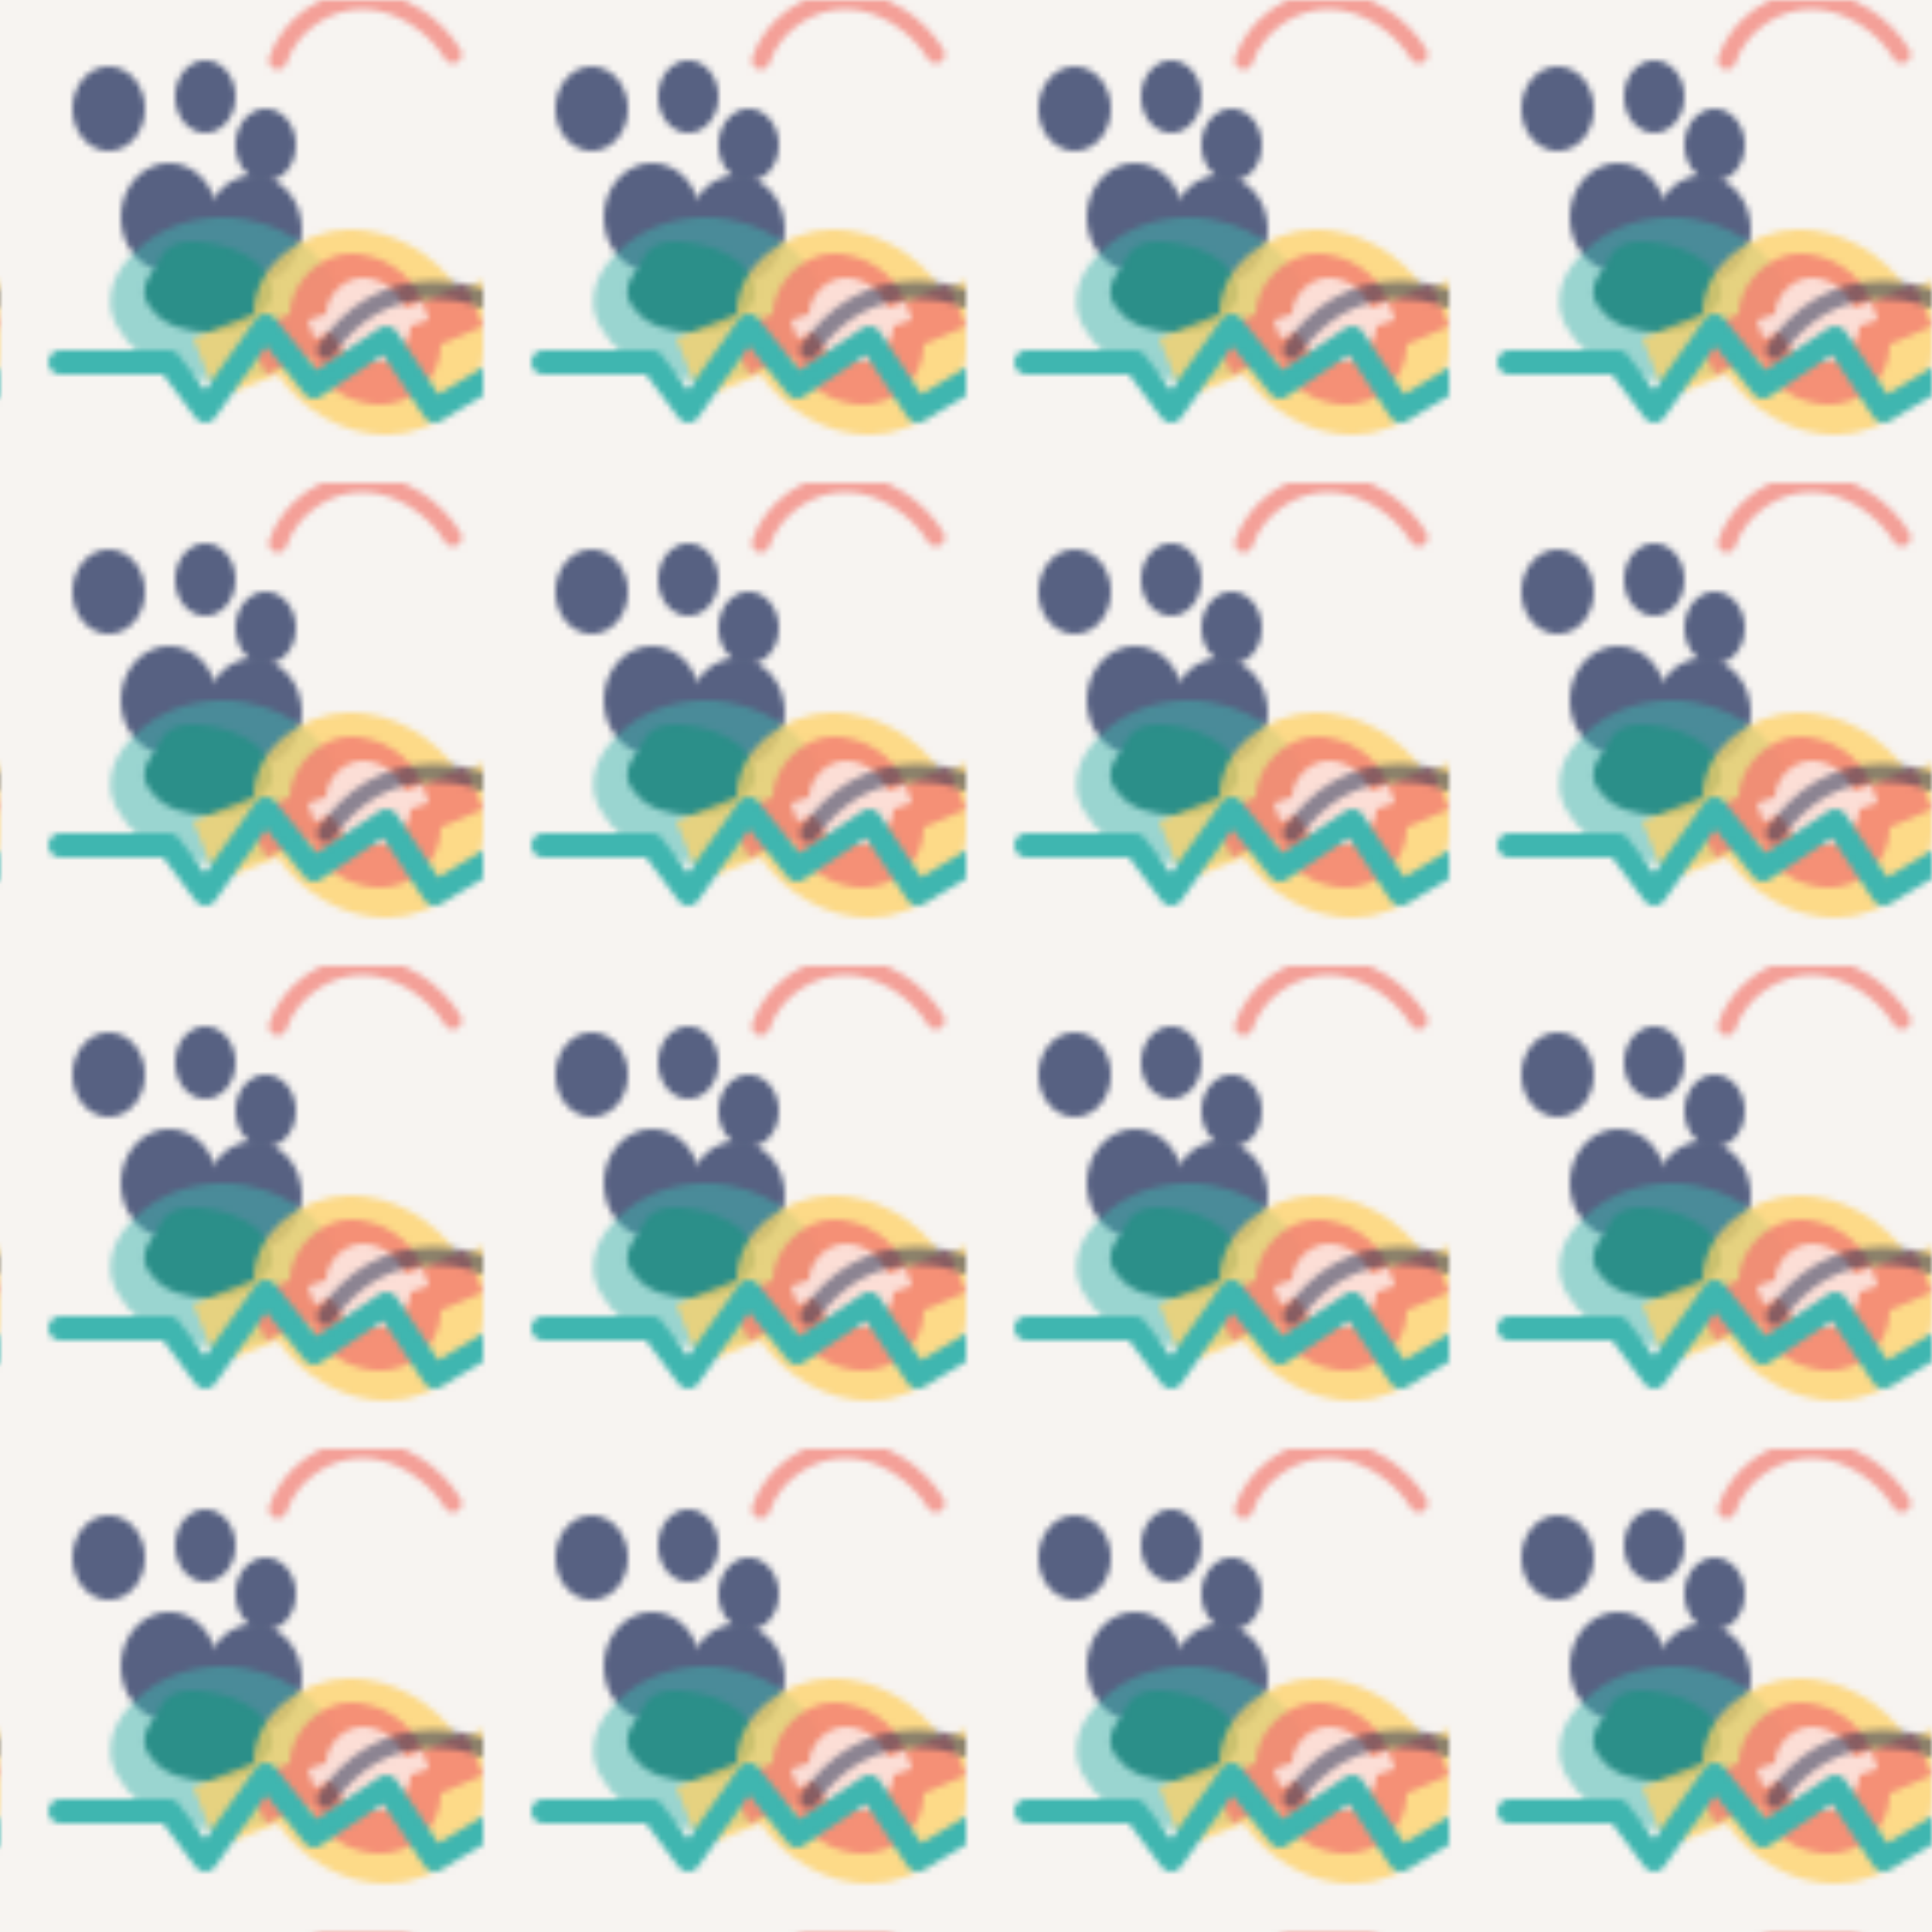 <svg xmlns="http://www.w3.org/2000/svg" viewBox="0 0 320 320" role="img" aria-labelledby="title desc">
  <title id="title">Patrón de huellas y gráficos</title>
  <desc id="desc">Patrón repetible con huellas de Border Collie, huesos y elementos financieros.</desc>
  <defs>
    <pattern id="pawPattern" width="80" height="80" patternUnits="userSpaceOnUse">
      <rect width="80" height="80" fill="#F7F4F1" />
      <g transform="translate(8 8)">
        <g fill="#2F3C66" opacity=".8">
          <ellipse cx="10" cy="10" rx="6" ry="7" />
          <ellipse cx="26" cy="8" rx="5" ry="6" />
          <ellipse cx="36" cy="16" rx="5" ry="6" />
          <ellipse cx="20" cy="28" rx="8" ry="9" />
          <ellipse cx="34" cy="30" rx="8" ry="9" />
        </g>
        <path d="M14 34c-4 4-5 9-2 13 3 5 10 8 17 8 7 0 14-3 17-8 3-4 2-9-2-13-4-4-10-6-15-6-6 0-11 2-15 6z" fill="#3FB6B0" opacity=".5" />
        <path d="M18 36c-2 2-3 5-1 7 2 3 6 4 10 4 4 0 7-1 9-4 2-2 1-5-1-7-3-3-8-4-11-4-3 0-5 1-6 4z" fill="#2B8F89" />
      </g>
      <g transform="translate(42 38)">
        <path d="M0 14c0-8 8-14 16-14 7 0 14 4 18 10l10-4 4 10-10 4c0 8-8 14-16 14-7 0-14-4-18-10l-10 4-4-10 10-4z" fill="#FFD166" opacity=".75" />
        <path d="M6 14c0-5 5-10 10-10 5 0 10 3 12 8l7-3 3 7-7 3c0 6-5 10-10 10-5 0-10-3-12-8l-7 3-3-7 7-3z" fill="#F27D72" opacity=".8" />
        <path d="M12 14c0-3 3-6 6-6 3 0 6 2 7 5l3-1 1 3-3 1c0 3-3 6-6 6-3 0-6-2-7-5l-3 1-1-3 3-1z" fill="#FFFFFF" opacity=".7" />
      </g>
      <path d="M10 60h18l6 8 10-14 8 10 12-8 8 12 10-6" stroke="#3FB6B0" stroke-width="4" stroke-linecap="round" stroke-linejoin="round" fill="none" />
      <path d="M54 58c4-6 10-10 18-10 9 0 16 5 20 12" stroke="#1D2B4F" stroke-width="3" stroke-linecap="round" opacity=".5" fill="none" />
      <path d="M46 10c2-6 8-10 14-10 6 0 12 4 15 9" stroke="#F27D72" stroke-width="3" stroke-linecap="round" opacity=".7" fill="none" />
    </pattern>
  </defs>
  <rect width="320" height="320" fill="url(#pawPattern)" />
</svg>
